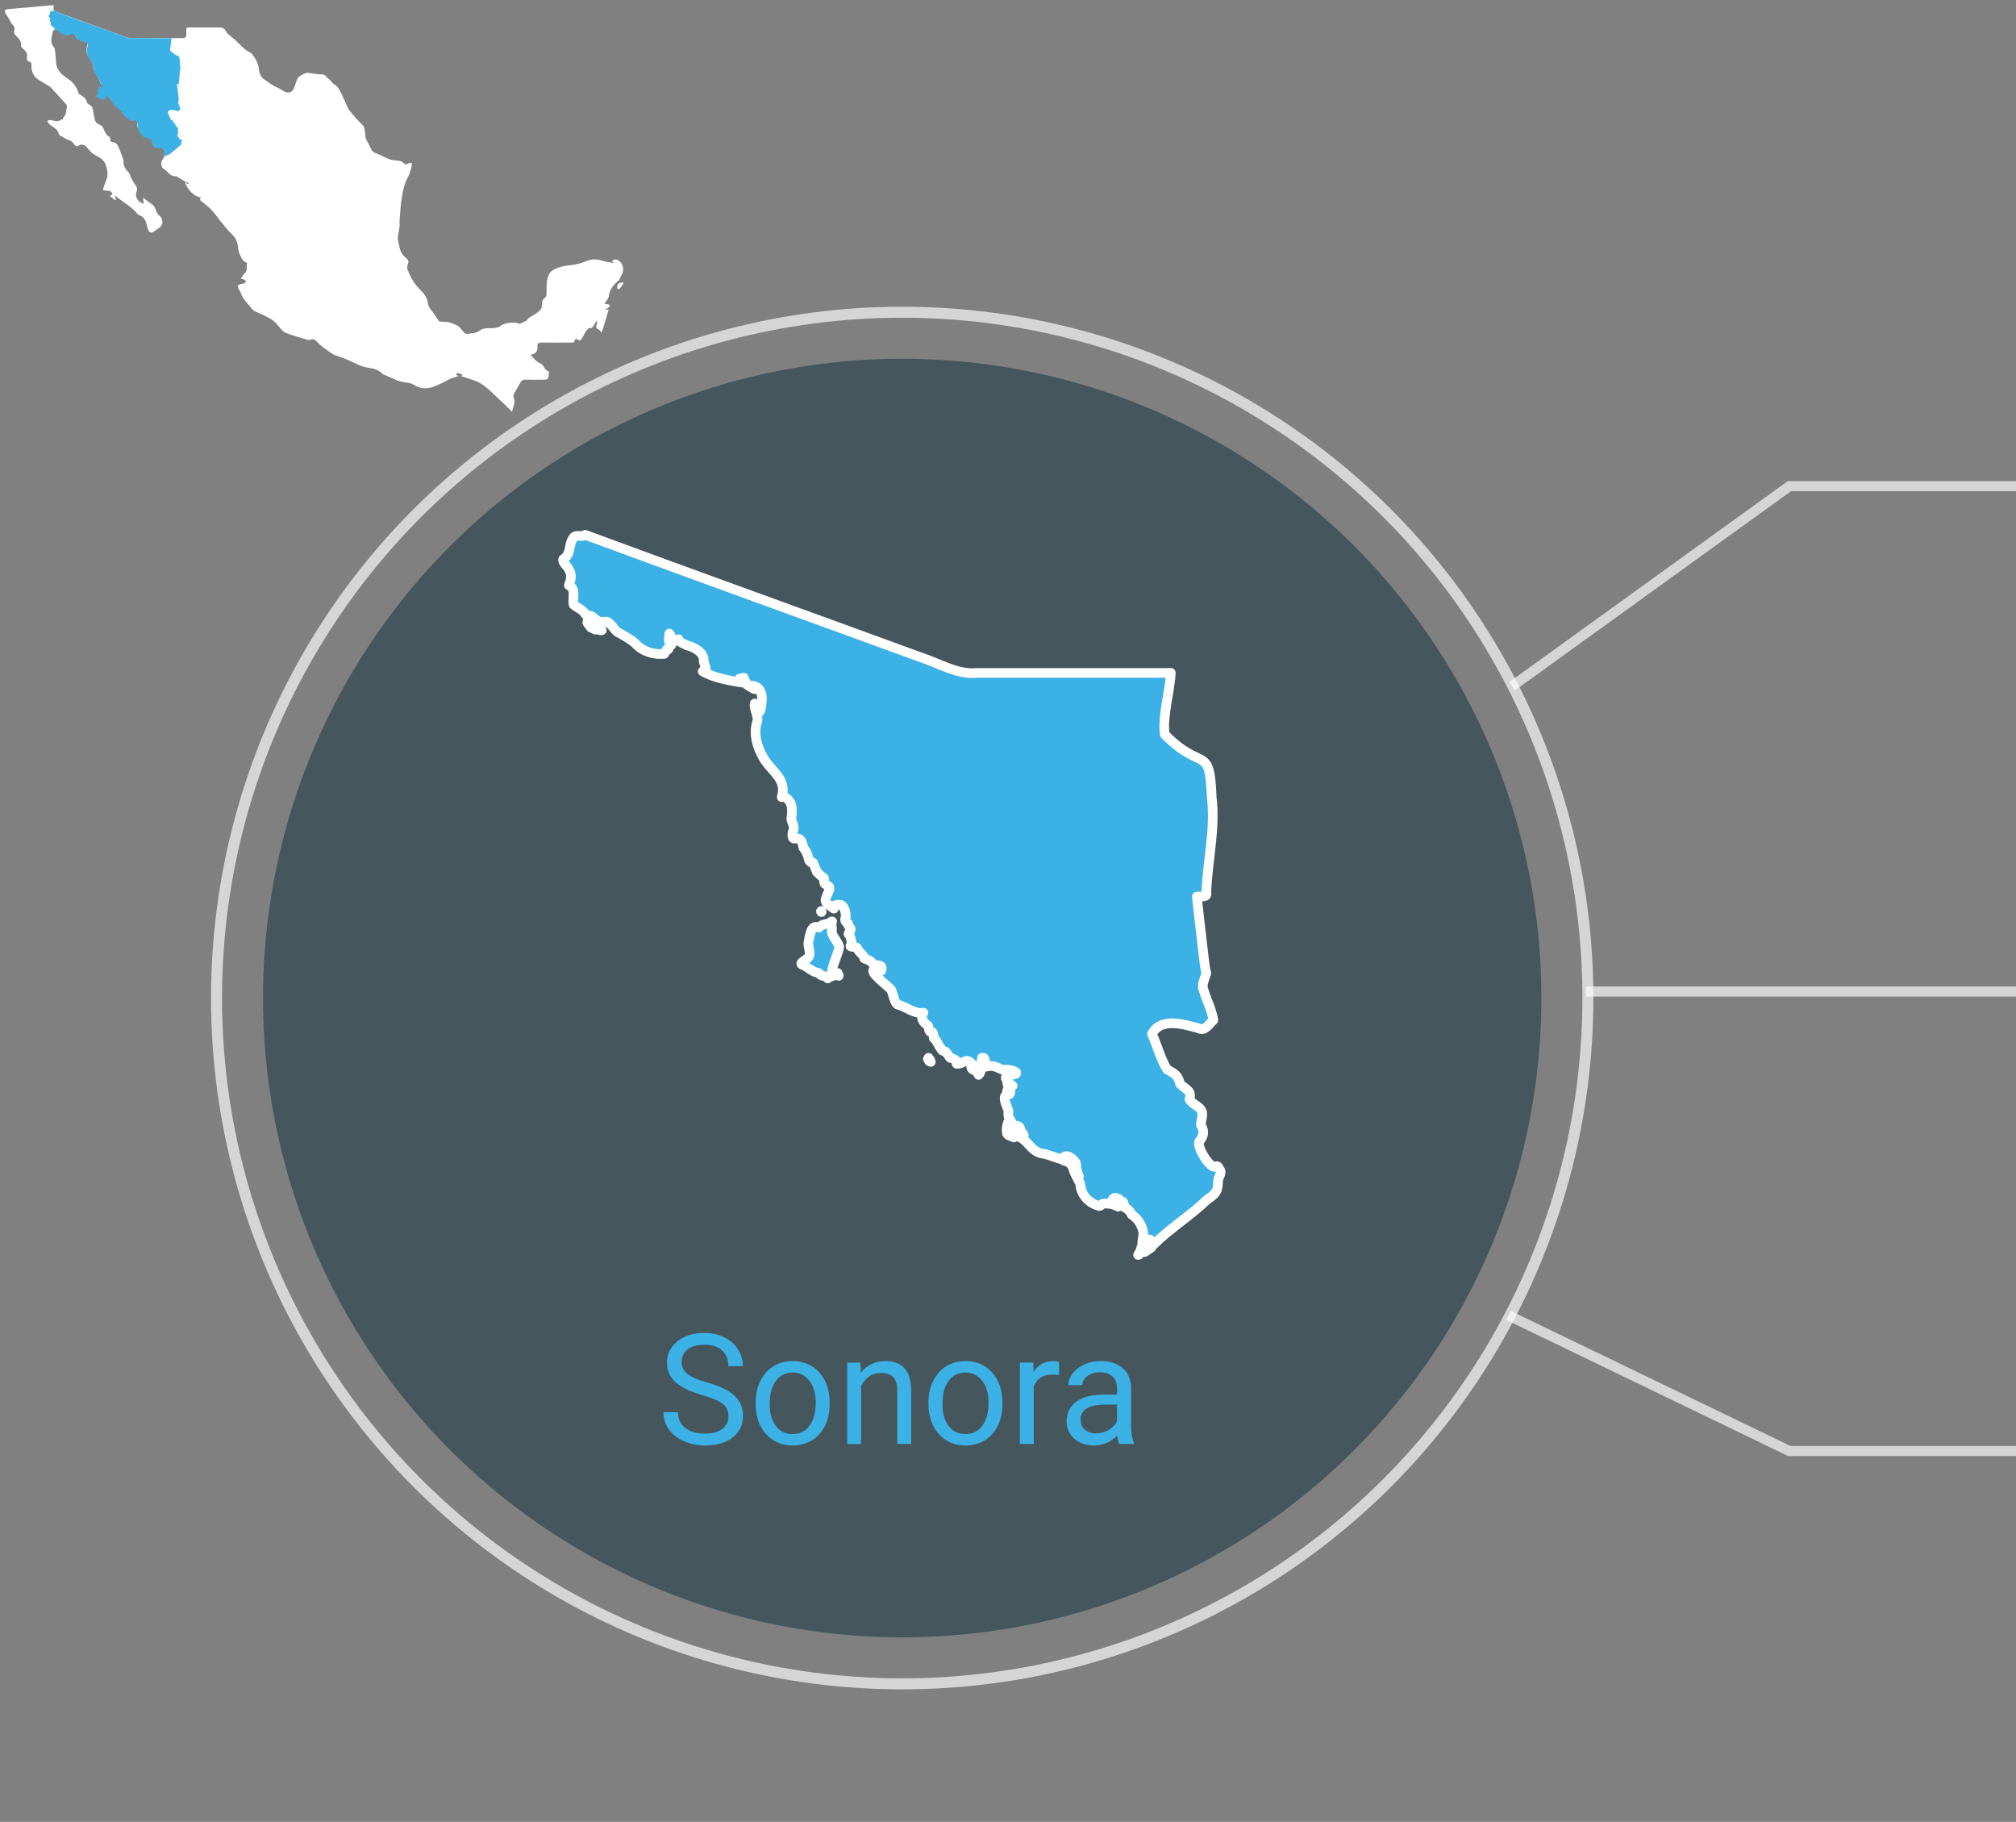 <?xml version="1.0" encoding="UTF-8"?><svg id="estados" xmlns="http://www.w3.org/2000/svg" viewBox="0 0 306.04 276.52"><rect x="0" y="0" width="306.04" height="276.52" fill="#808080" stroke="none"/><defs><style>.cls-1,.cls-2{fill:#3bb1e6;}.cls-3{fill:#fff;}.cls-4{stroke-width:1.53px;}.cls-4,.cls-2,.cls-5{stroke:#fff;}.cls-4,.cls-5{fill:none;opacity:.67;stroke-miterlimit:10;}.cls-2{stroke-linecap:round;stroke-linejoin:round;stroke-width:1.46px;}.cls-6{fill:#0a2f3a;opacity:.5;}.cls-5{stroke-width:1.67px;}</style></defs><g id="son-icono"><circle class="cls-6" cx="136.96" cy="151.48" r="97.03"/><circle class="cls-5" cx="136.96" cy="151.48" r="104.09"/><polyline class="cls-4" points="229.53 104.17 271.63 73.79 306.09 73.79"/><polyline class="cls-4" points="229.02 199.66 271.63 220.23 306.09 220.23"/><polyline class="cls-4" points="240.77 150.49 271.63 150.49 306.09 150.49"/><g><path class="cls-1" d="M106.63,211.75c-1.88-.54-3.25-1.2-4.1-1.99-.86-.79-1.28-1.76-1.28-2.92,0-1.31,.52-2.39,1.57-3.25,1.05-.86,2.41-1.28,4.08-1.28,1.14,0,2.16,.22,3.05,.66,.89,.44,1.59,1.05,2.08,1.83s.74,1.62,.74,2.54h-2.2c0-1.01-.32-1.8-.96-2.38-.64-.58-1.54-.86-2.7-.86-1.08,0-1.92,.24-2.53,.71-.6,.48-.91,1.14-.91,1.98,0,.68,.29,1.25,.86,1.72s1.55,.9,2.93,1.29c1.38,.39,2.46,.82,3.24,1.29s1.36,1.01,1.73,1.64,.56,1.36,.56,2.2c0,1.35-.52,2.42-1.57,3.24-1.05,.81-2.45,1.22-4.21,1.22-1.14,0-2.21-.22-3.2-.66-.99-.44-1.75-1.04-2.29-1.8-.54-.76-.8-1.62-.8-2.59h2.2c0,1,.37,1.8,1.11,2.38,.74,.58,1.73,.87,2.97,.87,1.16,0,2.04-.24,2.66-.71,.62-.47,.92-1.11,.92-1.93s-.29-1.44-.86-1.89-1.61-.88-3.1-1.32Z"/><path class="cls-1" d="M114.71,212.87c0-1.21,.24-2.3,.71-3.26,.48-.97,1.14-1.71,1.99-2.24,.85-.53,1.82-.79,2.9-.79,1.68,0,3.04,.58,4.08,1.75,1.04,1.16,1.56,2.71,1.56,4.64v.15c0,1.2-.23,2.28-.69,3.24-.46,.96-1.12,1.7-1.97,2.23-.86,.53-1.84,.8-2.95,.8-1.67,0-3.03-.58-4.07-1.75-1.04-1.16-1.56-2.7-1.56-4.62v-.15Zm2.12,.25c0,1.37,.32,2.47,.95,3.3,.64,.83,1.49,1.24,2.55,1.24s1.92-.42,2.56-1.26c.63-.84,.95-2.02,.95-3.53,0-1.35-.32-2.45-.96-3.29-.64-.84-1.5-1.26-2.56-1.26s-1.88,.41-2.52,1.24c-.64,.83-.96,2.02-.96,3.56Z"/><path class="cls-1" d="M130.6,206.81l.07,1.55c.94-1.19,2.18-1.78,3.7-1.78,2.61,0,3.93,1.47,3.95,4.42v8.16h-2.11v-8.17c0-.89-.21-1.55-.61-1.97s-1.02-.64-1.87-.64c-.68,0-1.29,.18-1.8,.55-.52,.37-.92,.84-1.21,1.44v8.8h-2.11v-12.35h2Z"/><path class="cls-1" d="M140.94,212.87c0-1.21,.24-2.3,.71-3.26,.48-.97,1.14-1.71,1.99-2.24,.85-.53,1.82-.79,2.9-.79,1.68,0,3.04,.58,4.08,1.75,1.04,1.16,1.56,2.71,1.56,4.64v.15c0,1.2-.23,2.28-.69,3.24-.46,.96-1.12,1.7-1.97,2.23-.86,.53-1.84,.8-2.95,.8-1.67,0-3.03-.58-4.07-1.75-1.04-1.16-1.56-2.7-1.56-4.62v-.15Zm2.12,.25c0,1.37,.32,2.47,.95,3.3,.64,.83,1.49,1.24,2.55,1.24s1.92-.42,2.56-1.26c.63-.84,.95-2.02,.95-3.53,0-1.35-.32-2.45-.96-3.29-.64-.84-1.5-1.26-2.56-1.26s-1.88,.41-2.52,1.24c-.64,.83-.96,2.02-.96,3.56Z"/><path class="cls-1" d="M160.79,208.71c-.32-.05-.67-.08-1.04-.08-1.38,0-2.32,.59-2.82,1.77v8.76h-2.11v-12.35h2.05l.03,1.43c.69-1.1,1.67-1.65,2.94-1.65,.41,0,.72,.05,.94,.16v1.96Z"/><path class="cls-1" d="M169.9,219.16c-.12-.24-.22-.68-.3-1.3-.98,1.02-2.15,1.53-3.51,1.53-1.22,0-2.22-.34-3-1.03-.78-.69-1.17-1.56-1.17-2.62,0-1.29,.49-2.28,1.47-3,.98-.71,2.35-1.07,4.13-1.07h2.05v-.97c0-.74-.22-1.33-.66-1.76-.44-.44-1.09-.66-1.95-.66-.75,0-1.38,.19-1.89,.57-.51,.38-.76,.84-.76,1.38h-2.12c0-.62,.22-1.21,.66-1.79,.44-.57,1.03-1.03,1.78-1.36,.75-.33,1.57-.5,2.47-.5,1.42,0,2.54,.36,3.34,1.07,.81,.71,1.22,1.69,1.26,2.94v5.68c0,1.13,.14,2.04,.43,2.71v.18h-2.21Zm-3.5-1.61c.66,0,1.29-.17,1.88-.51,.59-.34,1.02-.79,1.29-1.33v-2.53h-1.65c-2.59,0-3.88,.76-3.88,2.27,0,.66,.22,1.18,.66,1.55,.44,.37,1.01,.56,1.7,.56Z"/></g><path id="SON" class="cls-2" d="M172.77,190.47l.05-.1,.34-.58,.05-.29,.05-.19,.1,.05,.05,.19-.14,.39-.1,.1-.1,.14-.1,.1-.05,.14-.14,.05h0Zm.96-.43l.05-.34v-.87l.14-.19h.29l.34,.1,.19,.14,.1,.29v.1l-.14,.14-.29,.19-.58,.39-.1,.05h0Zm-10.75-12.92h-.14l-.34-.48-.34-.24-.43-.19-.24-.05-.14-.14,.14-.05,.29,.1,.48,.24,.43,.29,.29,.53Zm-9.01-4.77l-.05,.29-.82-.34-.24-.24-.05-.67,.05-.43,.1-.39,.05-.19-.05,.67,.05,.77,.29,.34,.67,.19h0Zm-12.77-11.47l.1,.29-.24-.1-.1-.19-.1-.14,.1-.19,.24,.34h0Zm-13.88-12.87v.1l-.1-.05v-.14l-.1-.14,.05-.1,.05,.14,.05,.1v.05l.05,.05h0Zm-1.23-7.85c.29,.45,.19,.77,.19,1.25-.02,.61,1,1.62,1.11,2.31-.04,.9-1.62,4.03-.96,4.15,.3,.49-.57,.16-.77,.63-.37-.54-1.01-.18-1.35-.82-1.03-.12-1.55-.87-2.6-1.3-.42-.3,1-.77,1.11-1.25,.31-.73-.3-1.5-.05-2.36,.21-.94,.37-2.56,1.54-1.98,.38-.47,.98-.57,1.54-.58,.26-.39,.8-.57,.24-.05Zm-1.37-1.74h-.05l-.05-.1,.05-.05,.05,.1v.05Zm-33.6-43.29l.24,.53h-.19l-.19-.05-.14-.14-.1-.14-.34,.24-.72-.34-.53-.72,.19-.87,.48,.1,.67,.63,.63,.77Zm86.62,6.99c-.16,2.99-1.31,6.51-.92,9.35,5.72,5.85,6.8,1.28,7.13,9.59,.58,4.72-.64,9.58-.82,14.36,.25,.92-.94,.57-1.45,.67,.21,1.92,.69,6.06,.92,8,.15,1.14,.24,2.53,.53,3.62-.18,.68-.61,1.45-.53,2.17,.41,1.62,1.36,3.32,1.59,4.96-.66,.55-1.27,1.8-2.27,1.21-2.25-.57-5.65-1.7-7.04,.87,.72,1.6,1.36,3.98,2.31,5.4,1.23,.7,1.58,.83,1.98,2.22,.83,.81,1.8,.98,1.4,2.31,.48,.9,2.01,1.13,1.93,2.27,.05,.54-.24,1.1-.19,1.64,.54,.94,.45,1.63-.24,2.46-.5,.82,1.68,4.26,2.46,3.86,.35-.28,.5,.19,.63,.43,.42,.45-.16,1.09-.24,1.59-.04,1.76-.26,1.99-1.74,3.04-2.44,2.35-5.69,4.4-8.05,6.75-.1-.25-.33-.71-.63-.77l.14,.29c-.56-.35-.81,.22-1.21,.43-.11-.14,.12-1.28,.14-1.45-.03-1.2-.77-2.41-1.78-3.04-.33-.87-1.18-1.19-1.93-1.45,.25-.12,.59,.11,.82,.19-.11-.41-.06-.87-.67-.77-.14-.33-.17-.57-.48-.19-.05-.68-.67-.26-.72,.19,.12,.17,.66,.01,.48,.34-.09,.3,.52,.2,.43,.48-.6-.38-1.66-.54-2.36-.43-.24,.21-.29,.42-.67,.29-1.46-.46-2.65-1.73-2.7-3.33-.25-.53-1.03-1.85-1.06-2.31,.21,.33,.53,.95,.87,1.16-.31-.54-.43-1.42-.48-2.02-.42-.66-1.57-1.64-2.07-.53-.76-.13-2.18-.82-3.23-.92-1.88-.58-1.87-2.2-3.95-2.7,1.45,.18,1.82,.32,.67-.96,.22-.3,.02-.32-.19-.48-.3-.31-1.02,.93-.92-.43-.25-.61-.73-.88-.53-1.74-.11-.64-.69-1.55-.58-2.22,.07-.33,.43-.41,.72-.43,.41-.48-.1-.81-.39-.24,.06-.96,.51-.59,.87-1.06-.62,.02-1.1-.19-.63-.82-.31,0-.55-.31-.34-.58,.3,.54,.26-.26,.48-.24,2.2-.13,.45-.84-.58-.82,.64,.7-1.52-.58-1.88-.48-.43-.22-1.52,.27-1.64,0,.4-.15,.76-.17,.43-.63-.08-.31,0-.77-.48-.67-.09,.54-.11,1.17-.58,1.54,.65-.24,.37,.85,.05,1.06-.12-.3-.44-.79-.82-.77-.31-.21-.49-.63,.05-.63-1.18-1.51-1.32-.22-2.55-.29,.36-.51-.61-.79-1.01-.92-.19-.3-.47-.71-.72-.96-.3,0-.61-.16-.67-.48-.43-.37-.53-1.18-1.06-1.49-.04-.17-.03-.95-.29-.96-.57,.09-.41-.7-.63-1.01-.74-.48-1.17-1.12-.67-1.93-1.35,.26-2.68-.96-3.95-1.25-.45-.32-.65-1.58-.92-2.17-.24-.52-3.83-2.96-2.46-3.18,.51-.73,.51,.55,.92,.24,.4-1.37-.95-.42-1.4-1.25-.24-.32-.8-.49-1.16-.63-.11-.65-.86-.9-1.06-1.54-.14-.4-1.39-.02-.96-.53,.26,.09-.16-1.78-.39-1.64,.04-.28,.39-.49,.34-.77-.07-.27-.52-.54-.39-.82-.49-.28-.57-.55-.34-1.06-.02-.58-.2-1.52-.77-1.78-.49-.02-1.17-.11-1.06,.58-1.69-1.17-1.44-1.02-.67-2.89,.14-.57-.3-.58-.63-.82-.31-.18-.09-.62-.19-.92-.31-.19-.86-.69-1.11-.96-.12-.28-.4-1.16-.58-1.4-.24,.09-.46-.17-.58-.34-.14-.68-.4-1.39-.87-1.93-.45-2.76-1.87-.17-1.64-2.31,.46-.85-.06-1.31-.19-2.07,.14-.99,.29-2.27-.58-2.99-.18-.21-.69-.63-.87-.29,.84-2.86-1.63-3.86-2.84-6.07-.92-1.58-1.46-3.59-.92-5.3,.35-.86-.57-2.16-.34-2.84,.59,1.96,.94,1.49,1.06-.19,.17-1.05-.14-2.39-1.4-2.51,1.06,1.09-.32,.17-.77-.1-.12-.36-.49-.72-.53-1.11-.24-.06-.45,.19-.67,.14,.12,.34,.5,.42,.72,.63-2.09-.28-4.63-.76-6.31-1.74,.95,0,.19-1.03,.14-1.64,.16-1.23-1.6-2.12-2.55-2.31-.36-.25-1.17-.42-1.25-.92-1.31,.77-.85-.38-1.4-.87-.02,.27-.25,1.72,.24,1.49,.32,.24-.21,.35-.29,.63,0,.21-.15,.39-.39,.34-.03,.22-.24,.42-.34,.63-1.61,.14-3.25-.35-4.34-1.54-.68-.65-1.85-1.28-2.75-1.78-.53-.37-1.05-1.44-1.69-1.59-1.16,.2-1.35-.11-2.17-.77-.28-.21-.83-.05-1.06-.39-.31-.64-1.22-.95-1.74-1.4-.24-.98,.44-2.42-.72-2.94,.31-.91,.53-1.56-.05-2.51-.2-.43-.96-.96-.82-1.45,1.4-.87,.67-2.34,1.69-3.42,.43-.32,1.23,.11,1.64-.29,16.77,6.19,34.31,12.5,51.1,18.65,2.63,.85,5.48,2.62,8.34,2.31,8.3-.01,21.21,0,29.45,0Z"/><g><g><path class="cls-3" d="M94.07,42.29c.23-.43,.53-.9,.53-1.36,0-.45-.13-.96-.61-1.31-.43-.31-.75-.37-1.12,.1,.1,.03,.19,.06,.29,.09,0,.04-.02,.08-.02,.11-.55-.11-1.12-.15-1.65-.33-.89-.32-1.78-.27-2.58,.07-.81,.34-1.62,.54-2.47,.61-.95,.09-1.84,.3-2.64,.83-.21,.14-.4,.39-.5,.63-.4,.91-.32,1.89-.33,2.86,0,.2-.06,.48-.2,.57-.39,.26-.52,.65-.49,1.05,.04,.7-.43,1.02-.89,1.36-.32,.24-.7,.41-1.03,.64-.18,.13-.31,.32-.46,.48h0s0,0,0,0c-.34,.16-.68,.31-1.01,.47,0,0,0,0-.01,0,0,0,0,0,0,0-.73-.39-2.31-.19-2.94,.35-.13,.11-.32,.16-.5,.21-.88,.25-1.86-.18-2.72,.52-.42,.34-1.14,.33-1.73,.43-.16,.03-.43-.04-.52-.16-.38-.47-.67-.95-1.32-1.22-.49-.2-.93-.43-1.48-.42-.38,0-.76-.07-1.03-.1-.28-.42-.52-.79-.76-1.15-.35-.52-.85-.94-.93-1.61-.1-.86-.61-1.52-1.19-2.07-.91-.88-1.49-1.93-1.91-3.09-.07-.18-.04-.44,.03-.63,.17-.4,.19-.71-.2-1.02-.6-.48-.98-1.11-1.07-1.9-.04-.32-.17-.63-.21-.96-.03-.23,.02-.47,.05-.7,.07-.45,.16-.9,.22-1.35,.03-.23-.04-.47-.02-.7,.08-1.06,.14-2.12,.28-3.16,.18-1.28,.42-2.54,1.07-3.7,.27-.47,.36-1.05,.51-1.59,.04-.13-.02-.29-.03-.43-.17,.03-.38,.02-.51,.11-.26,.19-.49,.14-.67-.05-.34-.38-.78-.38-1.24-.42-.38-.03-.77-.1-1.12-.25-.65-.26-1.25-.62-1.9-.86-.29-.11-.51-.22-.64-.51-.28-.59-.6-1.15-.88-1.73-.05-.1-.03-.24-.05-.36-.05-.42-.08-.85-.18-1.27-.04-.17-.21-.33-.34-.47-.3-.32-.61-.62-.9-.94-.31-.34-.6-.7-.89-1.05-.1-.12-.22-.23-.28-.36-.25-.53-.46-1.09-.72-1.61-.39-.78-.62-1.66-1.45-2.16-.31-.19-.5-.6-.81-.79-.34-.21-.45-.69-.98-.69-.73-.01-1.46-.16-2.2-.25-.1-.01-.21,0-.3,.04-.22,.09-.44,.18-.64,.3-.21,.13-.46,.27-.57,.48-.21,.38-.35,.8-.47,1.21-.28,.99-1.01,1.24-1.83,.66-.4-.28-.87-.45-1.3-.69-.27-.15-.52-.32-.78-.49-.15-.1-.28-.25-.44-.33-.75-.36-1.03-1.07-1.1-1.78-.08-.84-.48-1.5-.93-2.12-.27-.38-.82-.54-1.19-.86-.49-.42-.93-.91-1.41-1.35-.25-.23-.53-.43-.78-.65-.23-.21-.53-.4-.66-.67-.22-.47-.54-.64-1.03-.63-1.34,0-2.68,0-4.02,0-1.15,0-1-.11-.99,1,0,.47-.14,.62-.61,.62-2.54-.02-5.08,0-7.63-.01-.28,0-.57-.03-.83-.12-3.48-1.25-6.95-2.52-10.42-3.79-.74-.27-.74-.28-.59-1.06-.18,0-.34-.01-.5,0-2.16,.19-4.31,.38-6.47,.58-.52,.05-.59,.19-.36,.68,.08,.17,.21,.31,.3,.46,.1,.17,.2,.34,.3,.51,.11,.19,.19,.42,.34,.58,.28,.31,.51,.6,.35,1.06-.1,.31,.06,.54,.29,.77,.4,.42,.87,.82,.75,1.52-.02,.09,.1,.24,.19,.32,.45,.4,.89,.78,.68,1.5-.04,.15,.13,.53,.22,.53,.46,.03,.51,.33,.49,.65-.04,.63,.18,1.23,.52,1.65,.42,.5,1.09,.79,1.65,1.16,.24,.16,.54,.26,.73,.46,.82,.86,1.61,1.74,2.39,2.63,.08,.09,.11,.27,.08,.39-.14,.53-.03,1.15-.53,1.56-.07,.05-.06,.2-.08,.3-.1,.02-.22,.02-.3,.07-.35,.26-.72,.24-1.11,.12-.16-.05-.33-.1-.5-.09-.16,0-.31,.09-.47,.13,.1,.16,.18,.35,.31,.47,.51,.5,1.33,.7,1.46,1.56,0,.06,.1,.12,.16,.16,.45,.25,.88,.58,1.36,.72,.37,.11,.57,.3,.78,.59,.19,.27,.41,.55,.82,.19,.28-.25,1,.05,1.2,.38,.11,.19,.28,.35,.43,.52,.59,.7,1.61,.82,2.16,1.64,.41,.62,.65,1.97,.33,2.66-.23,.49-.36,1.02-.56,1.61,.27,.04,.49,.1,.71,.1,.4,.01,.7,.12,.75,.57-.12,.07-.23,.14-.39,.23,.3,.24,.56,.44,.81,.64,.04-.03,.08-.06,.12-.09-.05-.17-.11-.35-.18-.58,.12,.06,.21,.08,.27,.13,1.03,.91,2.32,1.51,3.18,2.64,.08,.1,.23,.17,.36,.22,.63,.23,.88,.75,1.03,1.35,.07,.27,.12,.55,.22,.81,.2,.49,.53,.55,.94,.23,.25-.19,.51-.36,.76-.53,.63-.43,.6-1.45-.03-1.86-.16-.1-.27-.31-.36-.49-.16-.31-.23-.67-.43-.94-.18-.24-.48-.38-.73-.57-.27-.21-.53-.43-.8-.64-.04,.02-.08,.05-.12,.07,.03,.26,.06,.53,.09,.79,0,0,0,0,0,.01,0,0,0,0,0,0-.15-.07-.3-.15-.45-.21-.51-.22-.88-1.05-.66-1.56,.2-.46,.1-.82-.21-1.2-.23-.28-.39-.62-.56-.95-.14-.27-.19-.6-.39-.82-.44-.5-.85-.97-.79-1.69,.01-.13-.02-.28-.07-.41-.19-.52-.39-1.04-.59-1.57-.2-.53-.47-.98-1.14-.99-.09,0-.25-.24-.24-.35,.06-.34-.09-.48-.37-.6-.12-.05-.18-.23-.27-.35-.35-.42-.31-1.11-.95-1.31-.53-.17-.72-.58-.8-1.09-.08-.52-.18-1.04-.32-1.55-.04-.14-.24-.22-.37-.34-.15-.13-.4-.24-.42-.39-.12-.74-.73-.98-1.26-1.32-.19-.67-.47-1.24-1-1.77-.62-.6-1.46-.93-1.95-1.67-.27-.4-.47-.77-.48-1.27-.02-.69-.13-1.38-.2-2.07,0-.09-.05-.19-.11-.25-.68-.73-.37-1.56-.2-2.34,.11-.49,.47-.54,.88-.24,.25,.18,.49,.41,.77,.51,.25,.09,.55,.08,.83,.06,.15-.01,.31-.22,.43-.19,.18,.04,.44,.18,.48,.32,.18,.68,.72,.73,1.28,.88,.68,.18,.71,.33,.52,.89-.23,.68,.01,1.23,.42,1.77,.26,.35,.55,.79,.55,1.19,0,.85,.58,1.37,.91,2.03,.1,.2,.12,.43,.21,.63,.06,.13,.16,.26,.27,.35,.08,.07,.2,.08,.3,.12,.03,.04,.05,.09,.08,.13-1.18-.13-.84,.8-1.13,1.38,.29,.11,.57,.33,.79,.28,.22-.06,.37-.38,.6-.65,.18,.24,.36,.49,.56,.74,.29,.38,.52,.87,.91,1.08,.48,.26,.72,.64,1.01,1.04,.2,.28,.48,.51,.77,.72,.19,.14,.43,.19,.65,.28,.18-.07,.42-.14,.55-.05,.13,.08,.18,.33,.21,.51,.03,.21-.06,.46,.02,.64,.13,.32,.39,.58,.54,.89,.18,.37,.47,.63,.86,.63,.63-.01,.75,.35,.84,.85,.09,.51,.39,.74,.91,.65,.51-.1,.76,.23,.9,.55,.12,.26,.03,.64-.03,.95-.04,.2-.21,.38-.32,.57-.2,.35-.09,.98,.21,1.21,.2,.16,.43,.28,.6,.47,.35,.4,.72,.74,1.31,.67,.07,0,.14,.05,.21,.09,.25,.15,.5,.32,.75,.47,.33,.19,.66,.37,.99,.56-.02,.04-.05,.08-.07,.12-.16-.1-.31-.19-.51-.31,.35,1.03,1.37,2.23,2.46,2.29-.36,.38-.03,.53,.2,.71,.21,.17,.42,.32,.62,.49,.33,.3,.68,.59,.97,.93,.34,.39,.64,.83,.96,1.25,.09,.12,.2,.24,.3,.35,.5,.59,.94,1.24,1.51,1.75,.69,.61,.99,1.32,1.06,2.2,.03,.33,.12,.67,.25,.97,.25,.55,.49,1.13,1.1,1.28-.02,.28-.07,.48-.04,.68,.05,.39-.05,.68-.34,.96-.21,.2-.35,.47-.57,.77,.24,.06,.37,.07,.47,.13,.13,.07,.24,.18,.36,.28-.1,.1-.18,.24-.3,.3-.17,.07-.36,.07-.55,.12-.48,.12-.56,.37-.27,.77,.09,.12,.15,.27,.22,.4,.15,.32,.25,.67,.45,.95,.31,.46,.68,.88,1.04,1.3,.21,.24,.41,.53,.67,.67,.95,.49,2,.8,2.86,1.47,.46,.36,.8,.88,1.21,1.31,.18,.19,.38,.41,.62,.51,.56,.23,1.14,.41,1.72,.59,.58,.18,1.17,.34,1.75,.5,.08,.02,.2,.03,.27,0,.48-.28,.78,.02,1.09,.32,.25,.24,.5,.5,.78,.71,.48,.36,.97,.7,1.46,1.04,.14,.1,.29,.18,.45,.24,.57,.21,1.15,.39,1.72,.62,.56,.23,1.09,.52,1.64,.76,.33,.15,.67,.28,1.02,.38,.98,.28,2.08,.21,2.84,1.08,.1,.12,.3,.15,.46,.22,.56,.25,1.12,.51,1.69,.75,.25,.1,.52,.16,.78,.23,.6,.16,1.25,.1,1.83,.47,.77,.49,1.66,.65,2.55,.41,.62-.17,1.22-.46,1.82-.72,.37-.17,.72-.4,1.08-.58,.23-.11,.49-.18,.74-.26,.16-.05,.32-.1,.57-.18-.19-.13-.28-.2-.4-.28,.13-.1,.24-.18,.27-.2,.32,.1,.56,.18,.78,.25-.05,.05-.14,.15-.22,.24,.65,.21,1.27,.42,1.9,.62,1.64,.53,2.69,1.86,3.91,2.94,.65,.57,1.24,1.2,1.86,1.8,.03-.02,.08-.03,.08-.05,.08-.69,.57-1.32,.2-2.07-.07-.14-.03-.4,.06-.56,.3-.57,.65-1.1,.94-1.67,.18-.35,.41-.49,.81-.48,1,.02,2,.02,2.99,0,.16,0,.41-.11,.44-.23,.09-.31,.09-.65,.13-.97,0-.01-.05-.04-.07-.05-.42-.14-.6-.48-.8-.84-.08-.15-.25-.3-.41-.36-.66-.28-1.07-.81-1.53-1.34q1.06-.08,1.07-1.14s0-.06,0-.09c-.07-.48,.15-.61,.61-.61,1.5,.02,2.99,.01,4.49,0,.22,0,.47,.06,.54-.29,.06-.31,.29-.31,.49-.15,.25,.19,.44,.12,.57-.12,.23-.39,.45-.79,.67-1.19-.12,.15-.25,.29-.36,.44,.11-.15,.24-.29,.36-.44,0,0,0,0,0,0,0,0,.01-.01,.01-.02h0s0,0,0,0c.14-.14,.3-.41,.43-.4,.47,.02,.66-.25,.83-.6,.08-.17,.2-.32,.31-.48,.04,.02,.08,.03,.12,.05-.03,.17-.04,.35-.1,.51-.11,.27-.1,.47,.18,.62,.12,.07,.23,.17,.33,.26,.02,.02,.04,.04,.06,.06h0c.13,.4,.24,.1,.28-.03,.16-.43,.29-.88,.42-1.32,.19-.62,.36-1.24,.56-1.91h-.59c.35-.24,.82-.23,.74-.74-.28-.05-.57-.1-.78-.14,.25-.43,.61-.78,.66-1.17,.1-.83,.51-1.45,1.08-2,.2-.2,.45-.37,.58-.61Z"/><path class="cls-3" d="M93.71,43.65c0,.08,.05,.2,.12,.23,.06,.03,.2,0,.24-.06,.21-.27,.4-.56,.64-.91-.7-.1-1.06,.21-1,.74Z"/></g><path id="MEX2712" class="cls-1" d="M25.04,23.77v-.02s.08-.12,.08-.12v-.06s.02-.04,.02-.04h.02s0,.05,0,.05l-.03,.08-.02,.02-.02,.03-.02,.02v.03s-.04,0-.04,0h0Zm.2-.09v-.07s0-.18,0-.18l.03-.04h.06l.07,.02,.04,.03,.02,.06v.02l-.03,.03-.06,.04-.12,.08h-.02s0,0,0,0Zm-4.02-3.6v.06s-.18-.07-.18-.07l-.05-.05v-.14s0-.09,0-.09l.02-.08v-.04s0,.14,0,.14v.16s.07,.07,.07,.07l.14,.04h0Zm-2.6-2.33l.02,.06-.05-.02-.02-.04-.02-.03,.02-.04,.05,.07h0Zm-2.82-2.62v.02h-.02v-.04l-.02-.03v-.02s.02,.03,.02,.03v.02s0,0,0,0h0s0,0,0,0Zm.16-1.99l.03,.07,.05,.05,.02,.02-.02,.04-.02,.04-.02,.05,.02,.05-.02,.07,.19,.18,.19,.32-.08,.14-.02,.14-.06,.21-.08,.06,.03,.06-.08,.08-.03,.08-.05,.06-.03,.07,.02,.09h.06s.03,.07,.03,.07l-.05,.02-.05-.02-.08,.02-.11,.07-.08-.07h-.1s-.06,.01-.06,.01l-.05-.06h-.06l-.1-.08-.06-.04-.06,.02-.05-.02h-.1l-.06-.02v-.06h-.14v-.05l-.13-.06-.14-.05-.06-.05h-.05l-.06-.04,.14-.07,.14-.07,.08-.08h.03s.03-.05,.03-.05l.02-.05,.02-.04,.03-.05-.02-.05-.06-.04-.02-.18,.02-.19,.05-.18,.06-.17,.03-.05,.05-.06,.05-.05,.08-.05,.08,.06h.11l.19-.12h.1s.13-.01,.13-.01h.1s.06-.06,.06-.06l.03-.04,.08-.02-.02,.04-.08,.06h0Zm-.69,.04h0v-.02s0,0,0,0v.02s0,0,0,0Zm10.75-7.28v.19s-.05,.3-.05,.3l-.04,.31-.04,.3-.04,.34-.02,.11v.08s-.02,.06-.02,.06v.05s.05,.05,.05,.05l.53,.45,.18,.15,.05,.03,.06,.03,.06,.02,.06,.02,.1,.03,.08,.04,.07,.06,.09,.07,.06,.06,.03,.05,.02,.06v.09s.05,.44,.05,.44v.14s.03,.23,.03,.23l.02,.24,.02,.23,.02,.23v.14l-.05,.11-.02,.06v.23s-.03,.23-.03,.23l-.03,.28-.02,.28-.05,.58-.03,.33v.11s-.03,.02-.03,.02h-.26s.08,.71,.08,.71l.11,.93,.02,.15,.03,.28v.09s0,.04,0,.04v.04s.03,.03,.03,.03v.03s.02,.04,.02,.04v.04l-.03,.1-.05,.13-.03,.12v.1l.07,.21,.03,.11,.04,.1,.11,.29,.02,.07,.04,.09,.02,.1v.05l-.13,.13-.14,.14-.04,.02h-.05s-.11-.04-.11-.04l-.43-.11-.16-.03h-.14s-.15,0-.15,0h-.17s-.08,.03-.08,.03l-.05,.02-.05,.05-.07,.06-.06,.05-.06,.06-.03,.06,.03,.08,.19,.47,.1,.24,.1,.24,.02,.05,.04,.03,.09,.06,.21,.12,.04,.06v.07s.03,.08,.03,.08l.04,.07,.33,.28-.03,.04-.02,.05v.1l.07,.08,.07,.07,.07,.06,.09,.05,.05,.04,.03,.05,.02,.05v.21s-.03,.07-.03,.07v.07s0,.06,0,.06l.02,.06,.03,.06,.02,.06,.02,.11-.04,.07-.05,.06-.05,.09-.02,.08v.08l.03,.08,.05,.07,.07,.11,.06,.11,.07,.11,.08,.09,.04,.05,.03,.02h.04s.06,0,.06,0l.05-.02h.02s.02,.03,.02,.03l.02,.04,.02,.04,.02,.03,.02,.04-.03,.09-.03,.08-.03,.09-.02,.09v.23l-.02,.05-.31,.25-.3,.26-.3,.25-.3,.24-.3,.25-.31,.24-.08,.07-.03,.06-.06-.12-.07-.04v.02s.02,.02,.02,.02v.02s-.06-.02-.06-.02h-.06l-.09,.1-.32,.3,.04-.16c.05-.29,.03-.55-.06-.79-.12-.24-.27-.41-.45-.46h-.56c-.17,.01-.33-.02-.46-.12-.2-.13-.29-.34-.31-.62l-.13-.42-.33-.3c-.15-.07-.53,.02-.78-.17-.2-.11-.34-.29-.45-.53l-.04-.07-.15-.25-.03-.02v-.03c-.23-.27-.35-.49-.34-.6,0-.12,.01-.22,.02-.41-.02-.3-.09-.58-.24-.64-.15-.06-.29-.02-.44,.04l-.03,.03h-.05c-.58-.07-1.02-.48-1.44-1.02-.32-.5-.66-.84-1.05-1.08-.26-.14-.58-.61-.87-1.09l-.52-.68-.05-.02,.02-.1,.03-.03,.03-.02v-.03s-.02-.04-.02-.04l-.04-.15v-.08l-.05-.02v-.03s-.14-.23-.14-.23l-.05-.29-.08-.11-.16-.05-.14-.07-.15-.17-.13-.2-.2-.63-.23-.39-.38-.59-.12-.24c-.19-.31-.16-.88-.28-1.23-.03-.11-.08-.22-.15-.31-.46-.58-.72-.91-.81-1.67,0-.29,.05-.48,.11-.63l.06-.21c.08-.35-.19-.5-.55-.6-.56-.11-1.01-.29-1.11-.45-.14-.19-.18-.34-.26-.5-.05-.08-.11-.12-.22-.17-.07-.03-.16-.07-.23-.09-.08,0-.17,.05-.27,.14-.04,.04-.1,.07-.19,.08h-.27s-.13,0-.13,0c-.19,0-.37-.05-.54-.13-.22-.12-.43-.28-.64-.47-.26-.19-.43-.18-.6-.14l-.04-.41-.03-.02h-.11s-.03-.02-.03-.02l-.05-.04-.08-.11-.04-.03-.06-.02-.18-.13v-.08s0-.09,0-.09v-.19s0-.05,0-.05v-.05l-.02-.04-.03-.05h-.02s-.05-.05-.05-.05h-.02v-.07l.07-.12v-.08s-.03-.14-.03-.14l-.05-.12-.08-.11-.08-.11-.02-.02v-.06s.06-.06,.06-.06l.07-.05,.05-.07,.04-.08v-.2s.03-.08,.03-.08l.05-.09,.06-.08,.06-.03h.17s.06,0,.06,0l.12-.04,1.36,.53,1.26,.46,1.27,.47,1.22,.43,1.3,.48,1.23,.44,3.51,1.27,.27,.07,6.53,.04v.18Z"/></g></g></svg>